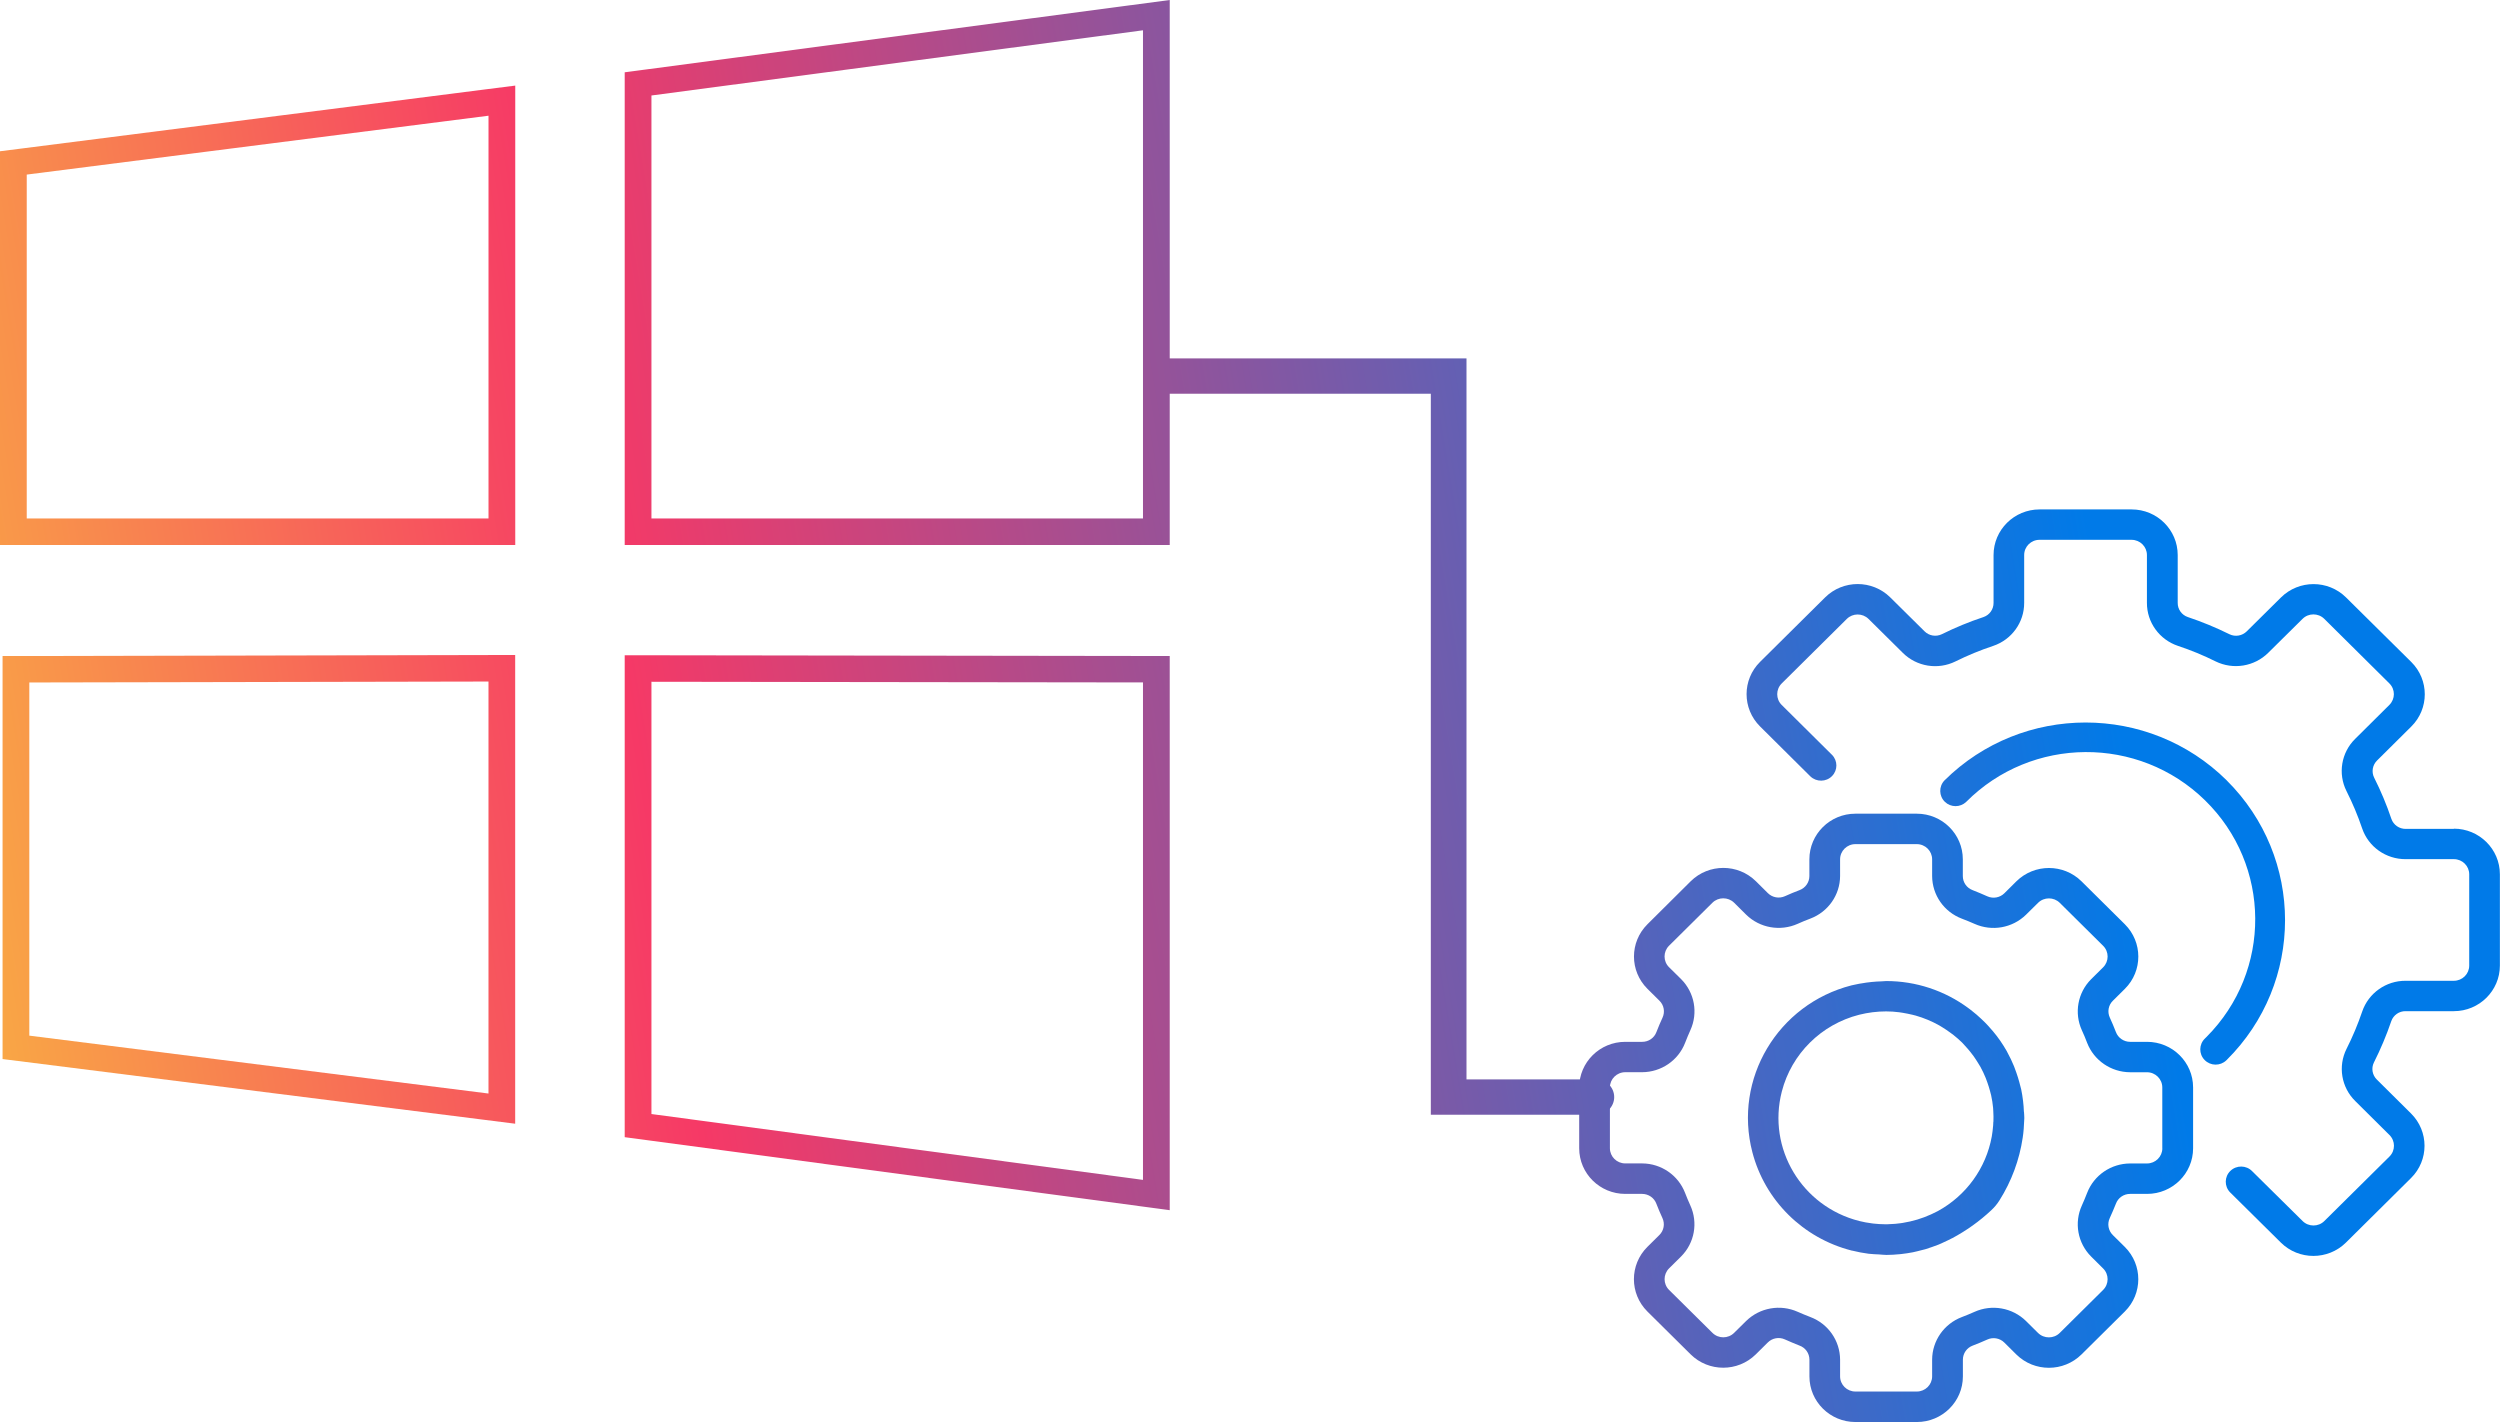 <svg width="109" height="62" viewBox="0 0 109 62" fill="none" xmlns="http://www.w3.org/2000/svg">
<path d="M93.609 45.424H92.873C92.597 45.424 92.348 45.252 92.253 44.996C92.171 44.784 92.084 44.576 91.989 44.37C91.872 44.12 91.924 43.823 92.123 43.631L92.647 43.111C93.427 42.333 93.425 41.077 92.644 40.299L90.753 38.425C89.968 37.651 88.701 37.651 87.915 38.425L87.391 38.946C87.194 39.14 86.897 39.194 86.644 39.078C86.436 38.984 86.227 38.897 86.013 38.813C85.751 38.718 85.578 38.472 85.579 38.196V37.467C85.579 36.367 84.68 35.477 83.572 35.477H80.896C79.787 35.477 78.889 36.369 78.889 37.467V38.196C78.889 38.47 78.716 38.716 78.457 38.811C78.244 38.892 78.034 38.978 77.826 39.073C77.573 39.188 77.276 39.136 77.079 38.94L76.555 38.42C75.77 37.648 74.503 37.648 73.718 38.42L71.827 40.299C71.046 41.077 71.046 42.333 71.827 43.111L72.352 43.631C72.55 43.825 72.602 44.12 72.486 44.37C72.39 44.576 72.303 44.784 72.221 44.996C72.126 45.256 71.875 45.427 71.597 45.424H70.861C69.751 45.424 68.853 46.315 68.853 47.413V50.065C68.853 51.164 69.753 52.054 70.861 52.054H71.597C71.873 52.054 72.122 52.225 72.217 52.481C72.299 52.693 72.386 52.901 72.482 53.107C72.598 53.358 72.546 53.654 72.348 53.847L71.823 54.367C71.044 55.145 71.044 56.4 71.823 57.178L73.714 59.052C74.499 59.826 75.766 59.826 76.551 59.052L77.076 58.532C77.272 58.337 77.569 58.283 77.822 58.399C78.03 58.493 78.24 58.58 78.453 58.665C78.716 58.757 78.891 59.004 78.891 59.281V60.011C78.891 61.11 79.79 62 80.898 62H83.574C84.684 62 85.582 61.108 85.582 60.011V59.281C85.582 59.008 85.754 58.761 86.013 58.667C86.227 58.586 86.436 58.499 86.644 58.405C86.897 58.289 87.194 58.341 87.391 58.538L87.915 59.058C88.701 59.83 89.968 59.828 90.753 59.054L92.644 57.18C93.425 56.402 93.425 55.146 92.644 54.368L92.119 53.849C91.921 53.654 91.868 53.359 91.985 53.109C92.08 52.903 92.167 52.695 92.253 52.483C92.348 52.223 92.597 52.052 92.875 52.054H93.611C94.721 52.054 95.619 51.162 95.619 50.065V47.413C95.619 46.313 94.719 45.424 93.611 45.424H93.609ZM94.278 50.065C94.278 50.43 93.978 50.727 93.609 50.727H92.873C92.041 50.731 91.297 51.239 90.999 52.01C90.927 52.194 90.852 52.377 90.77 52.558C90.426 53.311 90.585 54.195 91.172 54.784L91.695 55.304C91.957 55.562 91.957 55.982 91.695 56.242L89.804 58.116C89.544 58.374 89.12 58.374 88.858 58.116L88.333 57.596C87.74 57.014 86.847 56.856 86.087 57.197C85.906 57.278 85.721 57.355 85.535 57.425C84.76 57.719 84.245 58.457 84.241 59.279V60.009C84.241 60.375 83.941 60.671 83.572 60.671H80.896C80.527 60.671 80.228 60.375 80.228 60.009V59.279C80.224 58.455 79.711 57.717 78.933 57.423C78.747 57.351 78.562 57.276 78.38 57.195C77.62 56.855 76.728 57.013 76.133 57.594L75.608 58.112C75.348 58.372 74.924 58.372 74.662 58.112L72.771 56.24C72.511 55.982 72.511 55.562 72.771 55.302L73.296 54.782C73.883 54.195 74.042 53.309 73.698 52.556C73.617 52.377 73.539 52.194 73.469 52.01C73.171 51.239 72.429 50.729 71.597 50.725H70.861C70.492 50.725 70.192 50.428 70.192 50.063V47.411C70.192 47.045 70.492 46.748 70.861 46.748H71.597C72.429 46.745 73.174 46.236 73.471 45.466C73.543 45.281 73.618 45.098 73.7 44.917C74.044 44.164 73.885 43.28 73.298 42.691L72.771 42.171C72.509 41.913 72.509 41.493 72.771 41.233L74.662 39.359C74.922 39.102 75.346 39.102 75.608 39.359L76.133 39.88C76.726 40.461 77.62 40.619 78.38 40.278C78.56 40.197 78.745 40.12 78.931 40.051C79.709 39.756 80.224 39.021 80.228 38.196V37.467C80.228 37.101 80.527 36.804 80.896 36.804H83.572C83.941 36.804 84.241 37.101 84.241 37.467V38.196C84.245 39.021 84.757 39.758 85.535 40.053C85.721 40.124 85.906 40.199 86.089 40.28C86.849 40.621 87.74 40.463 88.335 39.881L88.86 39.363C89.122 39.105 89.544 39.105 89.806 39.363L91.697 41.237C91.957 41.495 91.957 41.915 91.697 42.175L91.172 42.695C90.587 43.282 90.426 44.168 90.77 44.921C90.852 45.1 90.93 45.283 90.999 45.468C91.297 46.236 92.041 46.746 92.871 46.75H93.607C93.977 46.75 94.276 47.047 94.276 47.413V50.065H94.278Z" fill="url(#paint0_linear_1520_2058)"/>
<path d="M88.242 48.474C88.236 48.314 88.225 48.156 88.205 47.998C88.184 47.829 88.159 47.659 88.124 47.496C88.1 47.388 88.069 47.28 88.04 47.174C88.003 47.037 87.96 46.903 87.914 46.77C87.881 46.677 87.848 46.587 87.813 46.494C87.727 46.283 87.628 46.075 87.517 45.874C87.509 45.859 87.504 45.842 87.494 45.828C87.319 45.522 87.119 45.229 86.891 44.96C86.872 44.937 86.851 44.913 86.829 44.89C86.736 44.782 86.643 44.676 86.542 44.576C86.489 44.523 86.435 44.472 86.38 44.42C86.314 44.359 86.246 44.297 86.18 44.239C86.099 44.17 86.017 44.103 85.931 44.037L85.823 43.956C84.787 43.188 83.528 42.772 82.235 42.774C82.169 42.774 82.101 42.784 82.035 42.787C81.893 42.791 81.749 42.799 81.606 42.814C81.53 42.822 81.454 42.832 81.378 42.841C81.161 42.87 80.943 42.911 80.729 42.961C77.507 43.785 75.57 47.043 76.403 50.236C76.951 52.341 78.611 53.983 80.735 54.525C80.747 54.525 80.757 54.528 80.768 54.53C80.999 54.588 81.233 54.632 81.47 54.663C81.625 54.682 81.781 54.686 81.938 54.694C82.043 54.7 82.138 54.715 82.247 54.715C82.437 54.715 82.636 54.702 82.838 54.682C82.859 54.682 82.88 54.677 82.904 54.675C83.067 54.657 83.23 54.632 83.399 54.6C83.465 54.586 83.528 54.571 83.594 54.555C83.712 54.528 83.829 54.499 83.949 54.465C84.043 54.438 84.134 54.405 84.225 54.373C84.317 54.34 84.412 54.307 84.507 54.27C84.602 54.234 84.682 54.193 84.767 54.153C84.88 54.101 84.991 54.051 85.102 53.991H85.106C85.729 53.66 86.306 53.248 86.822 52.764C86.96 52.636 87.082 52.489 87.181 52.329C87.704 51.499 88.046 50.571 88.19 49.604C88.209 49.477 88.225 49.348 88.234 49.217C88.244 49.098 88.25 48.979 88.254 48.859C88.254 48.821 88.26 48.786 88.26 48.748C88.26 48.653 88.252 48.568 88.246 48.478L88.242 48.474ZM86.909 48.909C86.909 48.965 86.905 49.019 86.901 49.073C86.889 49.233 86.868 49.395 86.841 49.554C86.59 50.933 85.727 52.127 84.49 52.803C84.406 52.845 84.324 52.886 84.243 52.924L84.186 52.951C83.798 53.127 83.388 53.25 82.966 53.317C82.937 53.321 82.906 53.327 82.877 53.331C82.793 53.342 82.711 53.352 82.63 53.359C82.523 53.369 82.414 53.375 82.303 53.377H82.163C82.006 53.377 81.847 53.365 81.689 53.348L81.61 53.338C81.425 53.315 81.242 53.281 81.064 53.236C78.557 52.601 77.045 50.072 77.688 47.588C78.112 45.947 79.404 44.665 81.06 44.243C81.444 44.147 81.839 44.097 82.235 44.097C82.426 44.097 82.618 44.11 82.807 44.135C82.857 44.141 82.908 44.151 82.958 44.158C83.102 44.182 83.246 44.211 83.388 44.245C83.434 44.257 83.481 44.268 83.526 44.28C83.881 44.382 84.223 44.524 84.546 44.705C84.598 44.734 84.647 44.767 84.699 44.798C84.804 44.863 84.907 44.931 85.008 45.006C85.063 45.044 85.117 45.083 85.17 45.125C85.302 45.229 85.426 45.339 85.547 45.456C85.593 45.505 85.638 45.557 85.685 45.607C85.762 45.69 85.836 45.774 85.908 45.865C85.957 45.926 86.005 45.99 86.052 46.053C86.118 46.15 86.186 46.248 86.246 46.35C86.279 46.406 86.312 46.458 86.347 46.516C86.433 46.673 86.511 46.835 86.577 47.001C86.604 47.066 86.625 47.134 86.65 47.199C86.693 47.321 86.732 47.444 86.765 47.569C86.783 47.634 86.8 47.694 86.814 47.758C86.853 47.937 86.882 48.118 86.899 48.301C86.903 48.349 86.903 48.399 86.907 48.447C86.917 48.599 86.919 48.753 86.913 48.907L86.909 48.909Z" fill="url(#paint1_linear_1520_2058)"/>
<path d="M106.993 36.14H104.888C104.609 36.142 104.356 35.968 104.265 35.705C104.057 35.088 103.806 34.488 103.513 33.906C103.388 33.656 103.441 33.353 103.641 33.157L105.133 31.676C105.916 30.9 105.916 29.641 105.133 28.864L102.288 26.049C101.505 25.273 100.234 25.273 99.451 26.049L97.959 27.526C97.76 27.724 97.457 27.776 97.205 27.653C96.618 27.362 96.011 27.112 95.39 26.904C95.123 26.814 94.945 26.565 94.948 26.286V24.2C94.948 23.101 94.049 22.211 92.941 22.211H88.926C87.817 22.211 86.919 23.103 86.919 24.2V26.286C86.921 26.563 86.746 26.814 86.48 26.904C85.858 27.11 85.251 27.36 84.665 27.651C84.412 27.774 84.107 27.724 83.909 27.524L82.414 26.045C81.629 25.271 80.36 25.271 79.577 26.045L76.738 28.859C75.955 29.635 75.955 30.894 76.738 31.672L78.932 33.85C79.198 34.104 79.622 34.099 79.878 33.835C80.129 33.579 80.129 33.17 79.878 32.914L77.682 30.736C77.422 30.478 77.422 30.058 77.682 29.799L80.521 26.985C80.782 26.727 81.205 26.727 81.468 26.985L82.962 28.464C83.567 29.067 84.493 29.217 85.261 28.837C85.792 28.574 86.34 28.348 86.901 28.162C87.712 27.89 88.258 27.133 88.254 26.284V24.198C88.254 23.833 88.553 23.536 88.922 23.536H92.937C93.306 23.536 93.606 23.833 93.606 24.198V26.284C93.602 27.133 94.148 27.888 94.958 28.16C95.52 28.346 96.068 28.572 96.598 28.836C97.366 29.213 98.291 29.063 98.897 28.46L100.392 26.981C100.652 26.723 101.076 26.723 101.338 26.981L104.177 29.797C104.438 30.055 104.438 30.474 104.177 30.734L102.685 32.215C102.077 32.814 101.925 33.733 102.308 34.493C102.574 35.019 102.801 35.562 102.99 36.119C103.264 36.924 104.028 37.463 104.885 37.459H106.989C107.358 37.459 107.658 37.755 107.658 38.121V42.1C107.658 42.466 107.358 42.762 106.989 42.762H104.885C104.028 42.758 103.266 43.3 102.992 44.103C102.803 44.659 102.576 45.202 102.31 45.728C101.929 46.489 102.08 47.407 102.689 48.006L104.181 49.487C104.442 49.745 104.442 50.165 104.181 50.425L101.34 53.238C101.08 53.496 100.656 53.496 100.394 53.238L98.194 51.064C97.937 50.8 97.514 50.794 97.247 51.049C96.981 51.303 96.975 51.723 97.232 51.986C97.238 51.992 97.243 51.998 97.247 52.002L99.445 54.176C100.228 54.952 101.499 54.952 102.283 54.176L105.122 51.362C105.905 50.586 105.905 49.327 105.122 48.549L103.631 47.07C103.431 46.874 103.379 46.573 103.503 46.323C103.796 45.741 104.049 45.141 104.259 44.524C104.35 44.261 104.601 44.083 104.883 44.087H106.987C108.097 44.087 108.995 43.196 108.995 42.098V38.119C108.995 37.02 108.095 36.13 106.987 36.13L106.993 36.14Z" fill="url(#paint2_linear_1520_2058)"/>
<path d="M97.084 34.023C93.685 30.661 88.181 30.661 84.782 34.023C84.526 34.287 84.534 34.707 84.798 34.961C85.056 35.21 85.468 35.21 85.727 34.961C88.582 32.094 93.243 32.063 96.137 34.892C99.031 37.721 99.062 42.34 96.207 45.208C96.184 45.231 96.16 45.254 96.137 45.277C95.871 45.531 95.863 45.951 96.121 46.215C96.378 46.479 96.802 46.487 97.068 46.23C97.074 46.225 97.08 46.219 97.084 46.215C100.476 42.847 100.476 37.393 97.084 34.025V34.023Z" fill="url(#paint3_linear_1520_2058)"/>
<path d="M69.601 48.603H62.384V17.166H50.831C50.402 17.166 50.054 16.821 50.054 16.395C50.054 15.97 50.402 15.625 50.831 15.625H63.939V47.062H69.601C70.031 47.062 70.379 47.407 70.379 47.833C70.379 48.258 70.031 48.603 69.601 48.603Z" fill="url(#paint4_linear_1520_2058)"/>
<path d="M21.299 5.043V22.606H1.166V7.612L21.299 5.045V5.043ZM22.465 3.732L21.149 3.899L1.016 6.466L0 6.595V23.761H22.465V3.73V3.732Z" fill="url(#paint5_linear_1520_2058)"/>
<path d="M49.834 1.321V22.606H28.403V4.163L49.834 1.321ZM51 0L49.679 0.175L28.248 3.018L27.237 3.152V23.761H51V0V0Z" fill="url(#paint6_linear_1520_2058)"/>
<path d="M28.403 29.725L49.834 29.754V51.443L28.403 48.572V29.725ZM27.237 28.568V49.581L28.248 49.716L49.679 52.587L51 52.764V28.601H49.836L28.405 28.57H27.237V28.568Z" fill="url(#paint7_linear_1520_2058)"/>
<path d="M21.298 29.713V47.678L1.278 45.154V29.756L21.296 29.715L21.298 29.713ZM22.462 28.558H21.294L1.276 28.602H0.112V46.175L1.131 46.303L21.149 48.828L22.462 48.994V28.558Z" fill="url(#paint8_linear_1520_2058)"/>
<defs>
<linearGradient id="paint0_linear_1520_2058" x1="-3.694" y1="62.797" x2="94.941" y2="46.364" gradientUnits="userSpaceOnUse">
<stop stop-color="#FABE3E"/>
<stop offset="0.36" stop-color="#F63966"/>
<stop offset="1" stop-color="#007AE8"/>
</linearGradient>
<linearGradient id="paint1_linear_1520_2058" x1="-3.694" y1="62.799" x2="94.941" y2="46.366" gradientUnits="userSpaceOnUse">
<stop stop-color="#FABE3E"/>
<stop offset="0.36" stop-color="#F63966"/>
<stop offset="1" stop-color="#007AE8"/>
</linearGradient>
<linearGradient id="paint2_linear_1520_2058" x1="-5.019" y1="54.838" x2="93.616" y2="38.405" gradientUnits="userSpaceOnUse">
<stop stop-color="#FABE3E"/>
<stop offset="0.36" stop-color="#F63966"/>
<stop offset="1" stop-color="#007AE8"/>
</linearGradient>
<linearGradient id="paint3_linear_1520_2058" x1="-4.983" y1="55.062" x2="93.652" y2="38.626" gradientUnits="userSpaceOnUse">
<stop stop-color="#FABE3E"/>
<stop offset="0.36" stop-color="#F63966"/>
<stop offset="1" stop-color="#007AE8"/>
</linearGradient>
<linearGradient id="paint4_linear_1520_2058" x1="-6.975" y1="43.107" x2="91.66" y2="26.673" gradientUnits="userSpaceOnUse">
<stop stop-color="#FABE3E"/>
<stop offset="0.36" stop-color="#F63966"/>
<stop offset="1" stop-color="#007AE8"/>
</linearGradient>
<linearGradient id="paint5_linear_1520_2058" x1="-11.021" y1="18.82" x2="87.612" y2="2.384" gradientUnits="userSpaceOnUse">
<stop stop-color="#FABE3E"/>
<stop offset="0.36" stop-color="#F63966"/>
<stop offset="1" stop-color="#007AE8"/>
</linearGradient>
<linearGradient id="paint6_linear_1520_2058" x1="-10.56" y1="21.585" x2="88.075" y2="5.15" gradientUnits="userSpaceOnUse">
<stop stop-color="#FABE3E"/>
<stop offset="0.36" stop-color="#F63966"/>
<stop offset="1" stop-color="#007AE8"/>
</linearGradient>
<linearGradient id="paint7_linear_1520_2058" x1="-6.147" y1="48.073" x2="92.488" y2="31.638" gradientUnits="userSpaceOnUse">
<stop stop-color="#FABE3E"/>
<stop offset="0.36" stop-color="#F63966"/>
<stop offset="1" stop-color="#007AE8"/>
</linearGradient>
<linearGradient id="paint8_linear_1520_2058" x1="-7.189" y1="41.819" x2="91.444" y2="25.385" gradientUnits="userSpaceOnUse">
<stop stop-color="#FABE3E"/>
<stop offset="0.36" stop-color="#F63966"/>
<stop offset="1" stop-color="#007AE8"/>
</linearGradient>
</defs>
</svg>
